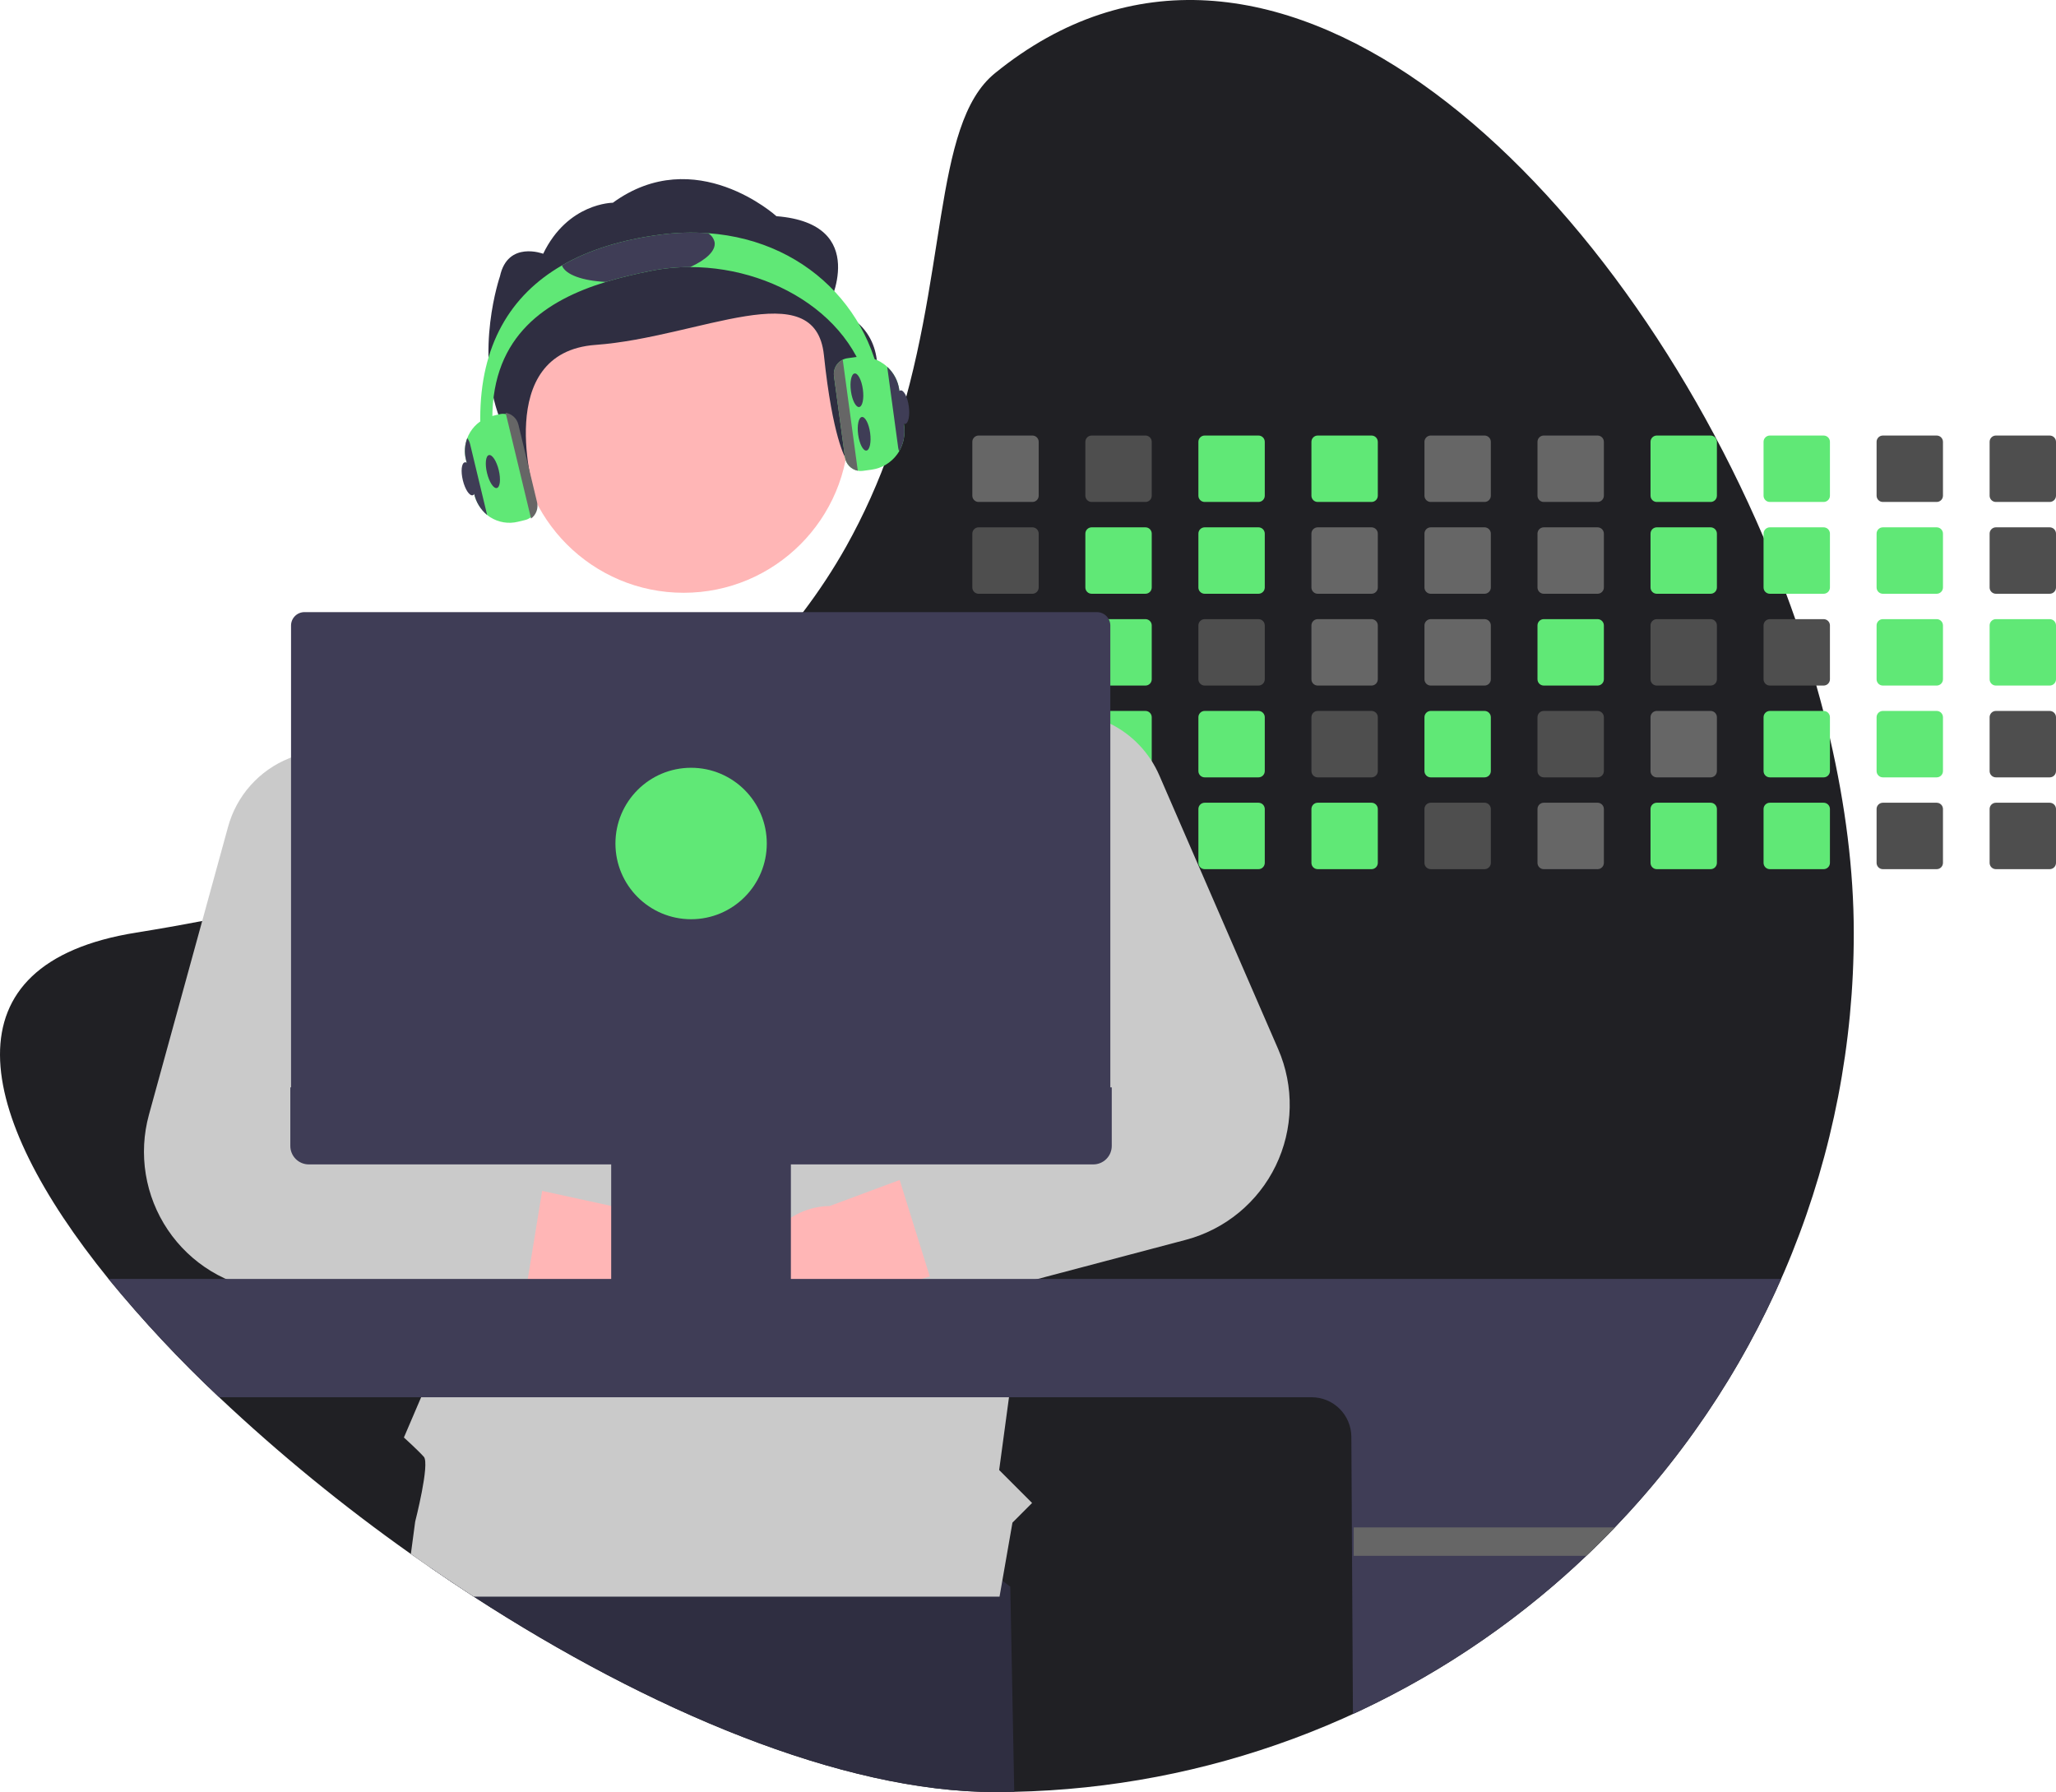 <svg width="592" height="516" viewBox="0 0 592 516" fill="none" xmlns="http://www.w3.org/2000/svg">
<g clip-path="url(#clip0_51_84)">
<path d="M533.77 268.535C533.847 332.384 509.185 393.777 464.968 439.808C462.302 442.601 459.564 445.327 456.754 447.985C452.474 452.06 448.049 455.977 443.481 459.735C400.747 494.968 347.397 514.767 292.039 515.937C290.194 515.979 288.343 516 286.485 516C242.335 516 186.806 492.402 136.414 459.735C132.244 457.033 128.112 454.268 124.017 451.44C122.103 450.13 120.198 448.802 118.303 447.456C98.867 433.722 80.419 418.641 63.094 402.322C51.75 391.668 41.113 380.286 31.25 368.248C-7.47 320.453 -16.01 277.387 39.192 268.535C45.728 267.49 52.071 266.373 58.221 265.184C67.131 263.471 75.657 261.621 83.801 259.633C94.77 256.966 105.076 254.073 114.718 250.955C117.962 249.91 121.131 248.844 124.226 247.758C169.983 231.675 200.608 210.703 221.455 187.948C224.99 184.096 228.25 180.198 231.234 176.253C235.799 170.249 239.945 163.938 243.644 157.364C248.749 148.23 253.037 138.662 256.458 128.772L256.646 128.228C273.232 80.35 268.186 35.94 286.485 21.076C364.704 -42.467 462.086 48.025 507.794 154.738C510.098 160.115 512.265 165.524 514.295 170.967C515.207 173.397 516.086 175.833 516.933 178.273C519.16 184.632 521.181 191.008 522.996 197.399C523.692 199.837 524.355 202.273 524.986 204.706C525.661 207.332 526.309 209.951 526.907 212.57C531.355 231.745 533.77 250.655 533.77 268.535Z" fill="#202024"/>
<path d="M292.039 515.937C290.194 515.979 288.343 516 286.485 516C242.335 516 186.806 492.402 136.414 459.735C132.244 457.033 128.112 454.268 124.017 451.44L127.609 429.569L236.336 415.124L290.904 456.88L292.039 515.937Z" fill="#2F2E41"/>
<path d="M297.273 125.408H281.779C281.3 125.408 280.839 125.599 280.5 125.938C280.161 126.278 279.97 126.738 279.97 127.218V142.73C279.97 142.967 280.017 143.202 280.108 143.421C280.199 143.641 280.333 143.84 280.501 144.007C280.669 144.175 280.868 144.308 281.088 144.398C281.307 144.488 281.542 144.534 281.779 144.534H297.273C297.752 144.534 298.211 144.344 298.55 144.006C298.89 143.668 299.081 143.209 299.083 142.73V127.218C299.081 126.739 298.89 126.279 298.551 125.939C298.212 125.6 297.753 125.409 297.273 125.408Z" fill="#666666"/>
<path d="M297.273 151.84H281.779C281.3 151.841 280.839 152.031 280.5 152.371C280.161 152.711 279.97 153.171 279.97 153.651V169.163C279.97 169.4 280.017 169.635 280.108 169.854C280.199 170.074 280.333 170.273 280.501 170.44C280.669 170.608 280.868 170.74 281.088 170.831C281.307 170.921 281.542 170.967 281.779 170.967H297.273C297.752 170.967 298.211 170.777 298.55 170.439C298.89 170.101 299.081 169.642 299.083 169.163V153.651C299.081 153.171 298.89 152.712 298.551 152.372C298.212 152.033 297.753 151.842 297.273 151.84Z" fill="#4E4E4E"/>
<path d="M297.273 178.273H281.779C281.3 178.273 280.839 178.464 280.5 178.804C280.161 179.143 279.97 179.604 279.97 180.084V195.589C279.969 195.826 280.016 196.062 280.107 196.282C280.197 196.502 280.331 196.702 280.499 196.87C280.667 197.038 280.867 197.172 281.086 197.263C281.306 197.353 281.542 197.4 281.779 197.399H297.273C297.753 197.399 298.213 197.208 298.552 196.869C298.892 196.529 299.083 196.069 299.083 195.589V180.084C299.081 179.604 298.89 179.144 298.551 178.805C298.212 178.466 297.753 178.274 297.273 178.273Z" fill="#4E4E4E"/>
<path d="M299.055 206.196C298.978 205.779 298.757 205.402 298.432 205.13C298.107 204.858 297.697 204.708 297.273 204.706H281.779C281.3 204.706 280.839 204.897 280.5 205.237C280.161 205.576 279.97 206.037 279.97 206.517V222.021C279.969 222.259 280.016 222.495 280.107 222.715C280.197 222.935 280.331 223.135 280.499 223.303C280.667 223.471 280.867 223.605 281.086 223.695C281.306 223.786 281.542 223.833 281.779 223.832H297.273C297.753 223.832 298.213 223.641 298.552 223.302C298.892 222.962 299.083 222.502 299.083 222.021V206.517C299.084 206.409 299.075 206.302 299.055 206.196Z" fill="#4E4E4E"/>
<path d="M297.976 231.278C297.753 231.186 297.514 231.138 297.273 231.139H281.779C281.542 231.138 281.306 231.185 281.086 231.276C280.867 231.366 280.667 231.5 280.499 231.668C280.331 231.836 280.197 232.036 280.107 232.256C280.016 232.476 279.969 232.712 279.97 232.95V248.454C279.969 248.692 280.015 248.928 280.105 249.148C280.196 249.369 280.329 249.569 280.497 249.737C280.666 249.905 280.866 250.039 281.086 250.129C281.306 250.22 281.541 250.266 281.779 250.265H297.273C297.753 250.265 298.213 250.074 298.552 249.734C298.892 249.395 299.083 248.934 299.083 248.454V232.95C299.082 232.593 298.977 232.245 298.78 231.948C298.583 231.651 298.304 231.418 297.976 231.278Z" fill="#4E4E4E"/>
<path d="M329.819 125.408H314.326C313.846 125.408 313.386 125.599 313.046 125.938C312.707 126.278 312.516 126.738 312.516 127.218V142.73C312.516 142.967 312.563 143.202 312.655 143.421C312.746 143.641 312.879 143.84 313.047 144.007C313.215 144.175 313.415 144.308 313.634 144.398C313.853 144.488 314.089 144.534 314.326 144.534H329.819C330.298 144.534 330.758 144.344 331.097 144.006C331.436 143.668 331.627 143.209 331.629 142.73V127.218C331.628 126.739 331.437 126.279 331.098 125.939C330.758 125.6 330.299 125.409 329.819 125.408Z" fill="#4E4E4E"/>
<path d="M329.819 151.84H314.326C313.846 151.841 313.386 152.031 313.046 152.371C312.707 152.711 312.516 153.171 312.516 153.651V169.163C312.516 169.4 312.563 169.635 312.655 169.854C312.746 170.074 312.879 170.273 313.047 170.44C313.215 170.608 313.415 170.74 313.634 170.831C313.853 170.921 314.089 170.967 314.326 170.967H329.819C330.298 170.967 330.758 170.777 331.097 170.439C331.436 170.101 331.627 169.642 331.629 169.163V153.651C331.628 153.171 331.437 152.712 331.098 152.372C330.758 152.033 330.299 151.842 329.819 151.84Z" fill="#60E876"/>
<path d="M329.819 178.273H314.326C313.846 178.273 313.386 178.464 313.046 178.804C312.707 179.143 312.516 179.604 312.516 180.084V195.589C312.516 195.826 312.562 196.062 312.653 196.282C312.744 196.502 312.877 196.702 313.045 196.87C313.213 197.038 313.413 197.172 313.633 197.263C313.852 197.353 314.088 197.4 314.326 197.399H329.819C330.299 197.399 330.759 197.208 331.099 196.869C331.438 196.529 331.629 196.069 331.629 195.589V180.084C331.628 179.604 331.437 179.144 331.098 178.805C330.758 178.466 330.299 178.274 329.819 178.273Z" fill="#60E876"/>
<path d="M329.819 204.706H314.326C313.946 204.706 313.577 204.826 313.269 205.049C312.962 205.271 312.732 205.585 312.614 205.946C312.549 206.129 312.516 206.322 312.516 206.517V222.021C312.516 222.259 312.562 222.495 312.653 222.715C312.744 222.935 312.877 223.135 313.045 223.303C313.213 223.471 313.413 223.604 313.633 223.695C313.852 223.786 314.088 223.833 314.326 223.832H329.819C330.299 223.832 330.759 223.641 331.099 223.302C331.438 222.962 331.629 222.502 331.629 222.021V206.517C331.628 206.037 331.437 205.577 331.097 205.238C330.758 204.899 330.299 204.707 329.819 204.706Z" fill="#60E876"/>
<path d="M329.819 231.139H314.326C314.088 231.138 313.852 231.185 313.633 231.276C313.413 231.366 313.213 231.5 313.045 231.668C312.877 231.836 312.744 232.036 312.653 232.256C312.562 232.476 312.516 232.712 312.516 232.95V248.454C312.516 248.692 312.562 248.928 312.653 249.148C312.744 249.368 312.877 249.567 313.045 249.736C313.213 249.904 313.413 250.037 313.633 250.128C313.852 250.219 314.088 250.266 314.326 250.265H329.819C330.299 250.265 330.759 250.074 331.099 249.734C331.438 249.395 331.629 248.934 331.629 248.454V232.95C331.629 232.469 331.438 232.009 331.099 231.669C330.759 231.33 330.299 231.139 329.819 231.139Z" fill="#4E4E4E"/>
<path d="M362.366 125.408H346.872C346.392 125.408 345.932 125.599 345.593 125.938C345.254 126.278 345.063 126.738 345.063 127.218V142.73C345.063 142.967 345.11 143.202 345.201 143.421C345.292 143.641 345.425 143.84 345.594 144.007C345.762 144.175 345.961 144.308 346.18 144.398C346.4 144.488 346.635 144.534 346.872 144.534H362.366C362.845 144.534 363.304 144.344 363.643 144.006C363.982 143.668 364.174 143.209 364.176 142.73V127.218C364.174 126.739 363.983 126.279 363.644 125.939C363.305 125.6 362.845 125.409 362.366 125.408Z" fill="#60E876"/>
<path d="M362.366 151.84H346.872C346.392 151.841 345.932 152.031 345.593 152.371C345.253 152.711 345.063 153.171 345.063 153.651V169.163C345.063 169.4 345.11 169.635 345.201 169.854C345.292 170.074 345.425 170.273 345.594 170.44C345.762 170.608 345.961 170.74 346.18 170.831C346.4 170.921 346.635 170.967 346.872 170.967H362.366C362.845 170.967 363.304 170.777 363.643 170.439C363.982 170.101 364.174 169.642 364.176 169.163V153.651C364.174 153.171 363.983 152.712 363.644 152.372C363.305 152.033 362.845 151.842 362.366 151.84Z" fill="#60E876"/>
<path d="M362.366 178.273H346.872C346.392 178.273 345.932 178.464 345.593 178.804C345.253 179.143 345.063 179.604 345.063 180.084V195.589C345.062 195.826 345.109 196.062 345.199 196.282C345.29 196.502 345.423 196.702 345.592 196.87C345.76 197.038 345.959 197.172 346.179 197.263C346.399 197.353 346.634 197.4 346.872 197.399H362.366C362.846 197.399 363.306 197.208 363.645 196.869C363.985 196.529 364.175 196.069 364.176 195.589V180.084C364.174 179.604 363.983 179.144 363.644 178.805C363.305 178.466 362.845 178.274 362.366 178.273Z" fill="#4E4E4E"/>
<path d="M362.366 204.706H346.872C346.392 204.706 345.932 204.897 345.593 205.237C345.254 205.576 345.063 206.037 345.063 206.517V222.021C345.062 222.259 345.109 222.495 345.199 222.715C345.29 222.935 345.423 223.135 345.592 223.303C345.76 223.471 345.959 223.605 346.179 223.695C346.399 223.786 346.634 223.833 346.872 223.832H362.366C362.846 223.832 363.306 223.641 363.645 223.302C363.985 222.962 364.175 222.502 364.176 222.021V206.517C364.174 206.037 363.983 205.577 363.644 205.238C363.305 204.899 362.845 204.707 362.366 204.706Z" fill="#60E876"/>
<path d="M362.366 231.139H346.872C346.634 231.138 346.399 231.185 346.179 231.276C345.959 231.366 345.76 231.5 345.592 231.668C345.423 231.836 345.29 232.036 345.199 232.256C345.109 232.476 345.062 232.712 345.063 232.95V248.454C345.062 248.692 345.109 248.928 345.199 249.148C345.29 249.368 345.423 249.567 345.592 249.736C345.76 249.904 345.959 250.037 346.179 250.128C346.399 250.219 346.634 250.266 346.872 250.265H362.366C362.846 250.265 363.306 250.074 363.645 249.734C363.985 249.395 364.175 248.934 364.176 248.454V232.95C364.175 232.469 363.985 232.009 363.645 231.669C363.306 231.33 362.846 231.139 362.366 231.139Z" fill="#60E876"/>
<path d="M394.912 125.408H379.418C378.939 125.408 378.478 125.599 378.139 125.938C377.8 126.278 377.609 126.738 377.609 127.218V142.73C377.609 142.967 377.656 143.202 377.747 143.421C377.838 143.641 377.972 143.84 378.14 144.007C378.308 144.175 378.507 144.308 378.727 144.398C378.946 144.488 379.181 144.534 379.418 144.534H394.912C395.391 144.534 395.85 144.344 396.19 144.006C396.529 143.668 396.72 143.209 396.722 142.73V127.218C396.72 126.739 396.529 126.279 396.19 125.939C395.851 125.6 395.392 125.409 394.912 125.408Z" fill="#60E876"/>
<path d="M394.912 151.84H379.418C378.939 151.841 378.478 152.031 378.139 152.371C377.8 152.711 377.609 153.171 377.609 153.651V169.163C377.609 169.4 377.656 169.635 377.747 169.854C377.838 170.074 377.972 170.273 378.14 170.44C378.308 170.608 378.507 170.741 378.727 170.831C378.946 170.921 379.181 170.967 379.418 170.967H394.912C395.391 170.967 395.85 170.777 396.19 170.439C396.529 170.101 396.72 169.642 396.722 169.163V153.651C396.72 153.171 396.529 152.712 396.19 152.372C395.851 152.033 395.392 151.842 394.912 151.84Z" fill="#666666"/>
<path d="M394.912 178.273H379.418C378.939 178.273 378.478 178.464 378.139 178.804C377.8 179.143 377.609 179.604 377.609 180.084V195.589C377.608 195.826 377.655 196.062 377.746 196.282C377.836 196.502 377.97 196.702 378.138 196.87C378.306 197.038 378.506 197.172 378.725 197.263C378.945 197.353 379.181 197.4 379.418 197.399H394.912C395.392 197.399 395.852 197.208 396.192 196.869C396.531 196.529 396.722 196.069 396.722 195.589V180.084C396.72 179.604 396.529 179.144 396.19 178.805C395.851 178.466 395.392 178.274 394.912 178.273Z" fill="#666666"/>
<path d="M394.912 204.706H379.418C378.939 204.706 378.478 204.897 378.139 205.237C377.8 205.576 377.609 206.037 377.609 206.517V222.021C377.608 222.259 377.655 222.495 377.746 222.715C377.836 222.935 377.97 223.135 378.138 223.303C378.306 223.471 378.506 223.605 378.725 223.695C378.945 223.786 379.181 223.833 379.418 223.832H394.912C395.392 223.832 395.852 223.641 396.192 223.302C396.531 222.962 396.722 222.502 396.722 222.021V206.517C396.72 206.037 396.529 205.577 396.19 205.238C395.851 204.899 395.392 204.707 394.912 204.706Z" fill="#4E4E4E"/>
<path d="M394.912 231.139H379.418C379.181 231.138 378.945 231.185 378.725 231.276C378.506 231.366 378.306 231.5 378.138 231.668C377.97 231.836 377.836 232.036 377.746 232.256C377.655 232.476 377.608 232.712 377.609 232.95V248.454C377.608 248.692 377.655 248.928 377.746 249.148C377.836 249.368 377.97 249.567 378.138 249.736C378.306 249.904 378.506 250.037 378.725 250.128C378.945 250.219 379.181 250.266 379.418 250.265H394.912C395.392 250.265 395.852 250.074 396.192 249.734C396.531 249.395 396.722 248.934 396.722 248.454V232.95C396.722 232.469 396.531 232.009 396.192 231.669C395.852 231.33 395.392 231.139 394.912 231.139Z" fill="#60E876"/>
<path d="M427.458 125.408H411.958C411.479 125.409 411.02 125.601 410.683 125.94C410.345 126.28 410.155 126.739 410.155 127.218V142.73C410.155 143.208 410.345 143.667 410.683 144.005C411.021 144.344 411.48 144.534 411.958 144.534H427.458C427.937 144.534 428.397 144.344 428.736 144.006C429.075 143.668 429.267 143.209 429.268 142.73V127.218C429.267 126.739 429.076 126.279 428.737 125.939C428.397 125.6 427.938 125.409 427.458 125.408Z" fill="#666666"/>
<path d="M427.458 151.84H411.958C411.479 151.842 411.02 152.034 410.683 152.373C410.345 152.712 410.155 153.172 410.155 153.651V169.163C410.155 169.641 410.345 170.1 410.683 170.438C411.021 170.776 411.48 170.967 411.958 170.967H427.458C427.937 170.967 428.397 170.777 428.736 170.439C429.075 170.101 429.267 169.642 429.268 169.163V153.651C429.267 153.171 429.076 152.712 428.737 152.372C428.398 152.033 427.938 151.842 427.458 151.84Z" fill="#666666"/>
<path d="M427.458 178.273H411.958C411.479 178.275 411.02 178.466 410.683 178.806C410.345 179.145 410.155 179.605 410.155 180.084V195.589C410.154 195.826 410.201 196.061 410.291 196.281C410.381 196.5 410.514 196.7 410.681 196.868C410.849 197.036 411.048 197.17 411.267 197.261C411.486 197.352 411.721 197.399 411.958 197.399H427.458C427.938 197.399 428.399 197.208 428.738 196.869C429.077 196.529 429.268 196.069 429.268 195.589V180.084C429.267 179.604 429.076 179.144 428.737 178.805C428.398 178.466 427.938 178.274 427.458 178.273Z" fill="#666666"/>
<path d="M427.458 204.706H411.958C411.479 204.708 411.02 204.899 410.683 205.239C410.345 205.578 410.155 206.038 410.155 206.517V222.021C410.154 222.259 410.201 222.494 410.291 222.714C410.381 222.933 410.514 223.133 410.681 223.301C410.849 223.469 411.048 223.603 411.267 223.694C411.486 223.785 411.721 223.832 411.958 223.832H427.458C427.938 223.832 428.399 223.641 428.738 223.302C429.077 222.962 429.268 222.502 429.268 222.021V206.517C429.267 206.037 429.076 205.577 428.737 205.238C428.398 204.899 427.938 204.707 427.458 204.706Z" fill="#60E876"/>
<path d="M427.458 231.139H411.958C411.721 231.139 411.486 231.186 411.267 231.277C411.048 231.368 410.849 231.502 410.681 231.67C410.514 231.838 410.381 232.038 410.291 232.257C410.201 232.477 410.154 232.712 410.155 232.95V248.454C410.154 248.691 410.201 248.927 410.291 249.146C410.381 249.366 410.514 249.565 410.681 249.734C410.849 249.902 411.048 250.035 411.267 250.127C411.486 250.218 411.721 250.265 411.958 250.265H427.458C427.938 250.265 428.399 250.074 428.738 249.734C429.077 249.395 429.268 248.934 429.268 248.454V232.95C429.268 232.469 429.077 232.009 428.738 231.669C428.399 231.33 427.938 231.139 427.458 231.139Z" fill="#4E4E4E"/>
<path d="M460.005 125.408H444.504C444.025 125.409 443.567 125.601 443.229 125.94C442.891 126.28 442.701 126.739 442.702 127.218V142.73C442.702 143.208 442.892 143.667 443.23 144.005C443.568 144.344 444.026 144.534 444.504 144.534H460.005C460.484 144.534 460.943 144.344 461.282 144.006C461.621 143.668 461.813 143.209 461.815 142.73V127.218C461.813 126.739 461.622 126.279 461.283 125.939C460.944 125.6 460.484 125.409 460.005 125.408Z" fill="#666666"/>
<path d="M460.005 151.84H444.504C444.025 151.842 443.567 152.034 443.229 152.373C442.891 152.712 442.701 153.172 442.702 153.651V169.163C442.702 169.641 442.892 170.1 443.23 170.438C443.568 170.776 444.026 170.967 444.504 170.967H460.005C460.484 170.967 460.943 170.777 461.282 170.439C461.621 170.101 461.813 169.642 461.815 169.163V153.651C461.813 153.171 461.622 152.712 461.283 152.372C460.944 152.033 460.484 151.842 460.005 151.84Z" fill="#666666"/>
<path d="M460.005 178.273H444.504C444.025 178.275 443.567 178.466 443.229 178.806C442.891 179.145 442.701 179.605 442.702 180.084V195.589C442.701 195.826 442.747 196.061 442.837 196.281C442.928 196.5 443.06 196.7 443.228 196.868C443.395 197.036 443.594 197.17 443.813 197.261C444.032 197.352 444.267 197.399 444.504 197.399H460.005C460.485 197.399 460.945 197.208 461.284 196.869C461.624 196.529 461.814 196.069 461.815 195.589V180.084C461.813 179.604 461.622 179.144 461.283 178.805C460.944 178.466 460.484 178.274 460.005 178.273Z" fill="#60E876"/>
<path d="M460.005 204.706H444.504C444.025 204.708 443.567 204.899 443.229 205.239C442.891 205.578 442.701 206.038 442.702 206.517V222.021C442.701 222.259 442.747 222.494 442.837 222.714C442.928 222.933 443.06 223.133 443.228 223.301C443.395 223.469 443.594 223.603 443.813 223.694C444.032 223.785 444.267 223.832 444.504 223.832H460.005C460.485 223.832 460.945 223.641 461.284 223.302C461.624 222.962 461.814 222.502 461.815 222.021V206.517C461.813 206.037 461.622 205.577 461.283 205.238C460.944 204.899 460.484 204.707 460.005 204.706Z" fill="#4E4E4E"/>
<path d="M460.005 231.139H444.504C444.267 231.139 444.032 231.186 443.813 231.277C443.594 231.368 443.395 231.502 443.228 231.67C443.06 231.838 442.928 232.038 442.837 232.257C442.747 232.477 442.701 232.712 442.702 232.95V248.454C442.701 248.691 442.747 248.927 442.837 249.146C442.928 249.366 443.06 249.565 443.228 249.734C443.395 249.902 443.594 250.035 443.813 250.127C444.032 250.218 444.267 250.265 444.504 250.265H460.005C460.485 250.265 460.945 250.074 461.284 249.734C461.624 249.395 461.814 248.934 461.815 248.454V232.95C461.814 232.469 461.624 232.009 461.284 231.669C460.945 231.33 460.485 231.139 460.005 231.139Z" fill="#666666"/>
<path d="M492.551 125.408H477.051C476.572 125.409 476.113 125.601 475.775 125.94C475.437 126.28 475.248 126.739 475.248 127.218V142.73C475.248 143.208 475.438 143.667 475.776 144.005C476.114 144.344 476.573 144.534 477.051 144.534H492.551C493.03 144.534 493.489 144.344 493.829 144.006C494.168 143.668 494.359 143.209 494.361 142.73V127.218C494.36 126.739 494.168 126.279 493.829 125.939C493.49 125.6 493.031 125.409 492.551 125.408Z" fill="#60E876"/>
<path d="M492.551 151.84H477.051C476.572 151.842 476.113 152.034 475.775 152.373C475.437 152.712 475.248 153.172 475.248 153.651V169.163C475.248 169.641 475.438 170.1 475.776 170.438C476.114 170.776 476.573 170.967 477.051 170.967H492.551C493.03 170.967 493.489 170.777 493.829 170.439C494.168 170.101 494.359 169.642 494.361 169.163V153.651C494.36 153.171 494.168 152.712 493.829 152.372C493.49 152.033 493.031 151.842 492.551 151.84Z" fill="#60E876"/>
<path d="M492.551 178.273H477.051C476.572 178.275 476.113 178.466 475.775 178.806C475.437 179.145 475.248 179.605 475.248 180.084V195.589C475.247 195.826 475.293 196.061 475.384 196.281C475.474 196.5 475.607 196.7 475.774 196.868C475.941 197.036 476.14 197.17 476.359 197.261C476.579 197.352 476.813 197.399 477.051 197.399H492.551C493.031 197.399 493.491 197.208 493.831 196.869C494.17 196.529 494.361 196.069 494.361 195.589V180.084C494.36 179.604 494.168 179.144 493.829 178.805C493.49 178.466 493.031 178.274 492.551 178.273Z" fill="#4E4E4E"/>
<path d="M492.551 204.706H477.051C476.572 204.708 476.113 204.899 475.775 205.239C475.437 205.578 475.248 206.038 475.248 206.517V222.021C475.247 222.259 475.293 222.494 475.384 222.714C475.474 222.933 475.607 223.133 475.774 223.301C475.941 223.469 476.14 223.603 476.359 223.694C476.579 223.785 476.813 223.832 477.051 223.832H492.551C493.031 223.832 493.491 223.641 493.831 223.302C494.17 222.962 494.361 222.502 494.361 222.021V206.517C494.36 206.037 494.168 205.577 493.829 205.238C493.49 204.899 493.031 204.707 492.551 204.706Z" fill="#666666"/>
<path d="M492.551 231.139H477.051C476.813 231.139 476.579 231.186 476.359 231.277C476.14 231.368 475.941 231.502 475.774 231.67C475.607 231.838 475.474 232.038 475.384 232.257C475.293 232.477 475.247 232.712 475.248 232.95V248.454C475.247 248.691 475.293 248.927 475.384 249.146C475.474 249.366 475.607 249.565 475.774 249.734C475.941 249.902 476.14 250.035 476.359 250.127C476.579 250.218 476.813 250.265 477.051 250.265H492.551C493.031 250.265 493.491 250.074 493.831 249.734C494.17 249.395 494.361 248.934 494.361 248.454V232.95C494.361 232.469 494.17 232.009 493.831 231.669C493.491 231.33 493.031 231.139 492.551 231.139Z" fill="#60E876"/>
<path d="M525.098 125.408H509.597C509.118 125.409 508.66 125.601 508.322 125.94C507.984 126.28 507.794 126.739 507.794 127.218V142.73C507.794 143.208 507.984 143.667 508.322 144.005C508.66 144.344 509.119 144.534 509.597 144.534H525.098C525.576 144.534 526.036 144.344 526.375 144.006C526.714 143.668 526.906 143.209 526.907 142.73V127.218C526.906 126.739 526.715 126.279 526.376 125.939C526.037 125.6 525.577 125.409 525.098 125.408Z" fill="#60E876"/>
<path d="M525.098 151.84H509.597C509.118 151.842 508.66 152.034 508.322 152.373C507.984 152.712 507.794 153.172 507.794 153.651V169.163C507.794 169.641 507.984 170.1 508.322 170.438C508.66 170.776 509.119 170.967 509.597 170.967H525.098C525.576 170.967 526.036 170.777 526.375 170.439C526.714 170.101 526.906 169.642 526.907 169.163V153.651C526.906 153.171 526.715 152.712 526.376 152.372C526.037 152.033 525.577 151.842 525.098 151.84Z" fill="#60E876"/>
<path d="M525.098 178.273H509.597C509.118 178.275 508.66 178.466 508.322 178.806C507.984 179.145 507.794 179.605 507.794 180.084V195.589C507.794 195.826 507.84 196.061 507.93 196.281C508.02 196.5 508.153 196.7 508.32 196.868C508.488 197.036 508.687 197.17 508.906 197.261C509.125 197.352 509.36 197.399 509.597 197.399H525.098C525.577 197.399 526.038 197.208 526.377 196.869C526.716 196.529 526.907 196.069 526.907 195.589V180.084C526.906 179.604 526.715 179.144 526.376 178.805C526.037 178.466 525.577 178.274 525.098 178.273Z" fill="#4E4E4E"/>
<path d="M525.098 204.706H509.597C509.118 204.708 508.66 204.899 508.322 205.239C507.984 205.578 507.794 206.038 507.794 206.517V222.021C507.794 222.259 507.84 222.494 507.93 222.714C508.02 222.933 508.153 223.133 508.32 223.301C508.488 223.469 508.687 223.603 508.906 223.694C509.125 223.785 509.36 223.832 509.597 223.832H525.098C525.577 223.832 526.038 223.641 526.377 223.302C526.716 222.962 526.907 222.502 526.907 222.021V206.517C526.906 206.037 526.715 205.577 526.376 205.238C526.037 204.899 525.577 204.707 525.098 204.706Z" fill="#60E876"/>
<path d="M525.098 231.139H509.597C509.36 231.139 509.125 231.186 508.906 231.277C508.687 231.368 508.488 231.502 508.32 231.67C508.153 231.838 508.02 232.038 507.93 232.257C507.84 232.477 507.794 232.712 507.794 232.95V248.454C507.794 248.691 507.84 248.927 507.93 249.146C508.02 249.366 508.153 249.565 508.32 249.734C508.488 249.902 508.687 250.035 508.906 250.127C509.125 250.218 509.36 250.265 509.597 250.265H525.098C525.577 250.265 526.038 250.074 526.377 249.734C526.716 249.395 526.907 248.934 526.907 248.454V232.95C526.907 232.469 526.716 232.009 526.377 231.669C526.038 231.33 525.577 231.139 525.098 231.139Z" fill="#60E876"/>
<path d="M557.644 125.408H542.143C541.664 125.409 541.206 125.601 540.868 125.94C540.53 126.28 540.34 126.739 540.341 127.218V142.73C540.341 143.208 540.531 143.667 540.869 144.005C541.207 144.344 541.665 144.534 542.143 144.534H557.644C558.123 144.534 558.582 144.344 558.921 144.006C559.26 143.668 559.452 143.209 559.454 142.73V127.218C559.452 126.739 559.261 126.279 558.922 125.939C558.583 125.6 558.123 125.409 557.644 125.408Z" fill="#4E4E4E"/>
<path d="M557.644 151.84H542.143C541.664 151.842 541.206 152.034 540.868 152.373C540.53 152.712 540.34 153.172 540.341 153.651V169.163C540.341 169.641 540.531 170.1 540.869 170.438C541.207 170.776 541.665 170.967 542.143 170.967H557.644C558.123 170.967 558.582 170.777 558.921 170.439C559.26 170.101 559.452 169.642 559.454 169.163V153.651C559.452 153.171 559.261 152.712 558.922 152.372C558.583 152.033 558.123 151.842 557.644 151.84Z" fill="#60E876"/>
<path d="M557.644 178.273H542.143C541.664 178.275 541.206 178.466 540.868 178.806C540.53 179.145 540.34 179.605 540.341 180.084V195.589C540.34 195.826 540.386 196.061 540.476 196.281C540.567 196.5 540.699 196.7 540.867 196.868C541.034 197.036 541.233 197.17 541.452 197.261C541.671 197.352 541.906 197.399 542.143 197.399H557.644C558.124 197.399 558.584 197.208 558.923 196.869C559.263 196.529 559.453 196.069 559.454 195.589V180.084C559.452 179.604 559.261 179.144 558.922 178.805C558.583 178.466 558.123 178.274 557.644 178.273Z" fill="#60E876"/>
<path d="M557.644 204.706H542.143C541.664 204.708 541.206 204.899 540.868 205.239C540.53 205.578 540.34 206.038 540.341 206.517V222.021C540.34 222.259 540.386 222.494 540.476 222.714C540.567 222.933 540.699 223.133 540.867 223.301C541.034 223.469 541.233 223.603 541.452 223.694C541.671 223.785 541.906 223.832 542.143 223.832H557.644C558.124 223.832 558.584 223.641 558.923 223.302C559.263 222.962 559.453 222.502 559.454 222.021V206.517C559.452 206.037 559.261 205.577 558.922 205.238C558.583 204.899 558.123 204.707 557.644 204.706Z" fill="#60E876"/>
<path d="M557.644 231.139H542.143C541.906 231.139 541.671 231.186 541.452 231.277C541.233 231.368 541.034 231.502 540.867 231.67C540.699 231.838 540.567 232.038 540.476 232.257C540.386 232.477 540.34 232.712 540.341 232.95V248.454C540.34 248.691 540.386 248.927 540.476 249.146C540.567 249.366 540.699 249.565 540.867 249.734C541.034 249.902 541.233 250.035 541.452 250.127C541.671 250.218 541.906 250.265 542.143 250.265H557.644C558.124 250.265 558.584 250.074 558.923 249.734C559.263 249.395 559.453 248.934 559.454 248.454V232.95C559.453 232.469 559.263 232.009 558.923 231.669C558.584 231.33 558.124 231.139 557.644 231.139Z" fill="#4E4E4E"/>
<path d="M590.19 125.408H574.69C574.211 125.409 573.752 125.601 573.414 125.94C573.077 126.28 572.887 126.739 572.887 127.218V142.73C572.887 143.208 573.077 143.667 573.415 144.005C573.753 144.344 574.212 144.534 574.69 144.534H590.19C590.669 144.534 591.129 144.344 591.468 144.006C591.807 143.668 591.998 143.209 592 142.73V127.218C591.999 126.739 591.807 126.279 591.468 125.939C591.129 125.6 590.67 125.409 590.19 125.408Z" fill="#4E4E4E"/>
<path d="M590.19 151.84H574.69C574.211 151.842 573.752 152.034 573.414 152.373C573.076 152.712 572.887 153.172 572.887 153.651V169.163C572.887 169.641 573.077 170.1 573.415 170.438C573.753 170.776 574.212 170.967 574.69 170.967H590.19C590.669 170.967 591.129 170.777 591.468 170.439C591.807 170.101 591.998 169.642 592 169.163V153.651C591.999 153.171 591.808 152.712 591.468 152.372C591.129 152.033 590.67 151.842 590.19 151.84Z" fill="#4E4E4E"/>
<path d="M590.19 178.273H574.69C574.211 178.275 573.752 178.466 573.414 178.806C573.076 179.145 572.887 179.605 572.887 180.084V195.589C572.886 195.826 572.932 196.061 573.023 196.281C573.113 196.5 573.246 196.7 573.413 196.868C573.581 197.036 573.78 197.17 573.999 197.261C574.218 197.352 574.452 197.399 574.69 197.399H590.19C590.67 197.399 591.13 197.208 591.47 196.869C591.809 196.529 592 196.069 592 195.589V180.084C591.999 179.604 591.808 179.144 591.468 178.805C591.129 178.466 590.67 178.274 590.19 178.273Z" fill="#60E876"/>
<path d="M590.19 204.706H574.69C574.211 204.708 573.752 204.899 573.414 205.239C573.077 205.578 572.887 206.038 572.887 206.517V222.021C572.886 222.259 572.932 222.494 573.023 222.714C573.113 222.933 573.246 223.133 573.413 223.301C573.581 223.469 573.78 223.603 573.999 223.694C574.218 223.785 574.452 223.832 574.69 223.832H590.19C590.67 223.832 591.13 223.641 591.47 223.302C591.809 222.962 592 222.502 592 222.021V206.517C591.999 206.037 591.808 205.577 591.468 205.238C591.129 204.899 590.67 204.707 590.19 204.706Z" fill="#4E4E4E"/>
<path d="M590.19 231.139H574.69C574.452 231.139 574.218 231.186 573.999 231.277C573.78 231.368 573.581 231.502 573.413 231.67C573.246 231.838 573.113 232.038 573.023 232.257C572.932 232.477 572.886 232.712 572.887 232.95V248.454C572.886 248.692 572.932 248.927 573.023 249.146C573.113 249.366 573.246 249.565 573.413 249.734C573.581 249.902 573.78 250.035 573.999 250.127C574.218 250.218 574.452 250.265 574.69 250.265H590.19C590.67 250.265 591.13 250.074 591.47 249.734C591.809 249.395 592 248.934 592 248.454V232.95C592 232.469 591.809 232.009 591.47 231.669C591.13 231.33 590.67 231.139 590.19 231.139Z" fill="#4E4E4E"/>
<path d="M233.931 459.736H233.501L233.869 459.688L233.931 459.736Z" fill="#2F2E41"/>
<path d="M196.847 170.685C223.111 170.685 244.401 149.379 244.401 123.097C244.401 96.816 223.111 75.51 196.847 75.51C170.584 75.51 149.293 96.816 149.293 123.097C149.293 149.379 170.584 170.685 196.847 170.685Z" fill="#FFB6B6"/>
<path d="M238.492 88.207C238.492 88.207 250.93 64.413 223.566 62.25C223.566 62.25 200.239 41.075 176.462 58.379C176.462 58.379 163.493 58.379 156.401 73.066C156.401 73.066 146.2 69.194 143.959 79.555C143.959 79.555 136.495 101.185 143.959 120.653C151.423 140.121 153.902 142.284 153.902 142.284C153.902 142.284 141.637 101.469 171.49 99.306C201.344 97.143 234.75 78.473 237.238 102.267C239.726 126.061 243.47 131.923 243.47 131.923C243.47 131.923 267.1 97.941 238.492 88.207Z" fill="#2F2E41"/>
<path d="M319.859 240.375L319.706 241.182L317.987 250.265L306.106 313.091L305.403 316.789L303.927 324.611L301.909 335.282L297.433 358.929L296.152 365.706L295.672 368.248L295.505 369.139L294.176 376.153L293.772 378.271L290.528 402.322L287.696 423.28L297.176 432.766L291.524 438.422L287.814 459.687L287.821 459.735H136.414C130.288 455.765 124.252 451.672 118.303 447.456L119.549 438.123C119.549 438.123 123.836 421.455 122.033 419.463C120.238 417.471 116.298 413.912 116.298 413.912L121.261 402.322L121.95 400.713L120.795 376.732L120.767 376.153L120.384 368.248L120.335 367.231L120.259 365.706L118.79 335.282L118.762 334.78L118.317 325.558L117.899 316.789L117.718 313.091L115.929 276.085L114.718 250.955L113.66 229.077L117.913 227.635L163.399 212.166L182.24 187.655L221.455 187.948L240.651 188.094L272.682 217.821L279.97 221.304L280.026 221.332L285.253 223.832L298.505 230.164L312.516 236.864L319.706 240.298L319.859 240.375Z" fill="#CACACA"/>
<path d="M187.308 388.343C184.434 389.457 181.351 389.927 178.277 389.72C175.202 389.513 172.21 388.634 169.511 387.144C166.813 385.655 164.474 383.591 162.658 381.099C160.843 378.607 159.596 375.747 159.005 372.721L84.836 362.191L110.619 333.005L177.098 347.479C182.245 346.822 187.454 348.077 191.737 351.006C196.021 353.936 199.082 358.336 200.341 363.373C201.6 368.41 200.968 373.734 198.566 378.336C196.164 382.939 192.158 386.499 187.308 388.343V388.343Z" fill="#FFB6B6"/>
<path d="M154.239 335.282C152.865 333.539 150.92 332.338 148.747 331.89L118.317 325.558L115.192 324.911C113.375 324.531 111.66 323.773 110.157 322.684C108.654 321.595 107.398 320.201 106.47 318.593C105.508 316.905 104.926 315.027 104.765 313.091C104.62 311.33 104.831 309.558 105.384 307.881L115.929 276.085L122.771 255.454C123.6 252.966 124.09 250.377 124.226 247.758C124.607 240.509 122.366 233.365 117.913 227.635C113.998 222.599 108.568 218.956 102.425 217.245C96.282 215.535 89.753 215.846 83.801 218.135C83.627 218.197 83.446 218.267 83.272 218.337C79.003 220.042 75.189 222.718 72.132 226.152C69.075 229.587 66.857 233.685 65.655 238.125L58.221 265.184L42.888 320.968C41.353 326.558 41.043 332.413 41.979 338.133C42.915 343.853 45.075 349.303 48.311 354.11C51.547 358.918 55.783 362.968 60.728 365.986C65.674 369.003 71.213 370.915 76.966 371.591L120.795 376.732L141.077 379.114C143.422 379.396 145.788 378.783 147.702 377.398C149.616 376.013 150.939 373.957 151.406 371.64C151.439 371.514 151.464 371.386 151.483 371.257L151.97 368.248L156.097 342.909L156.139 342.651C156.354 341.358 156.296 340.034 155.969 338.765C155.642 337.496 155.052 336.309 154.239 335.282Z" fill="#CACACA"/>
<path d="M234.55 389.156C237.552 389.853 240.67 389.883 243.685 389.244C246.7 388.605 249.538 387.313 252 385.457C254.461 383.602 256.486 381.229 257.932 378.506C259.378 375.782 260.21 372.775 260.369 369.695L332.312 348.804L302.674 323.548L238.899 347.259C233.711 347.335 228.731 349.312 224.903 352.817C221.075 356.322 218.664 361.11 218.128 366.274C217.592 371.438 218.968 376.62 221.994 380.837C225.021 385.055 229.488 388.014 234.55 389.156V389.156Z" fill="#FFB6B6"/>
<path d="M368.032 302.072L333.815 223.268C331.016 216.798 326.017 211.53 319.706 208.397C317.755 207.436 315.706 206.689 313.595 206.169C313.268 206.085 312.941 206.008 312.614 205.946C308.136 204.968 303.493 205.054 299.055 206.196C294.998 207.239 291.207 209.126 287.928 211.734C284.649 214.342 281.956 217.612 280.025 221.332C280.004 221.363 279.986 221.395 279.97 221.429C277.813 225.605 276.666 230.228 276.621 234.928C276.576 239.628 277.635 244.273 279.712 248.489L280.137 249.339L304.317 297.935C305.143 299.596 305.608 301.414 305.682 303.268C305.756 305.123 305.438 306.972 304.748 308.694C304.058 310.417 303.011 311.974 301.678 313.263C300.344 314.553 298.753 315.546 297.009 316.176L295.31 316.789L264.768 327.829C262.477 328.647 260.592 330.324 259.51 332.505C258.429 334.686 258.235 337.202 258.97 339.524L259.047 339.767L267.608 367.182C267.65 367.308 267.692 367.433 267.74 367.558C267.816 367.795 267.909 368.025 268.019 368.248C268.929 370.29 270.537 371.94 272.554 372.902C274.571 373.863 276.865 374.073 279.023 373.493L295.505 369.139L298.867 368.248L341.429 356.999C347.029 355.518 352.244 352.844 356.715 349.159C361.187 345.474 364.81 340.866 367.336 335.649C369.862 330.433 371.233 324.732 371.353 318.937C371.473 313.141 370.34 307.388 368.031 302.072L368.032 302.072Z" fill="#CACACA"/>
<path d="M31.25 368.248C41.113 380.286 51.75 391.668 63.094 402.322H377.678C380.709 402.326 383.615 403.534 385.757 405.679C387.9 407.824 389.104 410.732 389.107 413.765L389.56 493.537C408.913 484.64 427.036 473.278 443.481 459.735C448.047 455.981 452.471 452.064 456.754 447.985C459.559 445.325 462.297 442.599 464.968 439.808C484.988 418.937 501.2 394.718 512.868 368.248H31.25Z" fill="#3F3D56"/>
<path d="M464.967 439.808C462.302 442.601 459.564 445.327 456.754 447.985H389.789V439.808H464.967Z" fill="#666666"/>
<path d="M319.233 178.273C318.902 177.662 318.412 177.152 317.816 176.796C317.219 176.441 316.538 176.253 315.843 176.253H87.657C86.634 176.256 85.653 176.664 84.931 177.389C84.208 178.113 83.802 179.095 83.801 180.119V316.789H319.706V180.119C319.71 179.473 319.547 178.837 319.233 178.273Z" fill="#3F3D56"/>
<path d="M83.594 313.089V329.954C83.594 330.654 83.732 331.346 83.999 331.992C84.266 332.638 84.658 333.225 85.152 333.719C85.646 334.214 86.233 334.606 86.878 334.873C87.524 335.141 88.216 335.279 88.914 335.279H175.985V368.563H174.829C174.738 368.563 174.648 368.581 174.564 368.615C174.48 368.65 174.404 368.701 174.34 368.765C174.276 368.829 174.225 368.906 174.19 368.99C174.155 369.074 174.138 369.163 174.138 369.254V371.569C174.138 371.66 174.155 371.75 174.19 371.834C174.225 371.918 174.276 371.994 174.34 372.058C174.404 372.123 174.48 372.174 174.564 372.208C174.648 372.243 174.738 372.261 174.829 372.261H228.881C228.972 372.261 229.062 372.243 229.146 372.208C229.23 372.174 229.306 372.123 229.37 372.058C229.434 371.994 229.485 371.918 229.52 371.834C229.555 371.75 229.572 371.66 229.572 371.569V369.254C229.572 369.163 229.555 369.074 229.52 368.99C229.485 368.906 229.434 368.829 229.37 368.765C229.306 368.701 229.23 368.65 229.146 368.615C229.062 368.581 228.972 368.563 228.881 368.563H227.725V335.279H314.796C315.494 335.279 316.186 335.141 316.832 334.873C317.477 334.606 318.064 334.214 318.558 333.719C319.052 333.225 319.444 332.638 319.711 331.992C319.978 331.346 320.116 330.654 320.116 329.954V313.089H83.594Z" fill="#3F3D56"/>
<path d="M198.997 264.683C211.031 264.683 220.787 254.921 220.787 242.878C220.787 230.835 211.031 221.072 198.997 221.072C186.963 221.072 177.207 230.835 177.207 242.878C177.207 254.921 186.963 264.683 198.997 264.683Z" fill="#60E876"/>
<path d="M254.516 120.497H251.036C251.036 94.169 224.997 76.916 198.729 76.902C194.908 76.891 191.096 77.262 187.349 78.01C183.131 78.852 178.753 79.862 174.452 81.179C157.489 86.382 141.759 96.439 141.759 120.497C141.755 125.169 142.35 129.823 143.527 134.344L140.158 135.221C138.909 130.413 138.277 125.465 138.279 120.497C138.279 99.476 146.903 85.037 161.798 76.428C169.628 71.901 179.185 68.983 190.133 67.562C194.689 66.955 199.295 66.815 203.88 67.144C234.087 69.317 254.516 92.497 254.516 120.497Z" fill="#60E876"/>
<path d="M260.314 122.426L258.943 112.285C258.604 109.724 257.372 107.365 255.462 105.626C254.237 104.493 252.77 103.653 251.172 103.17C249.574 102.688 247.888 102.575 246.24 102.84L244.062 103.14C243.465 103.218 242.891 103.415 242.371 103.717C241.851 104.02 241.397 104.422 241.034 104.902C240.668 105.38 240.4 105.926 240.246 106.508C240.092 107.09 240.054 107.697 240.136 108.294L243.303 131.655C243.433 132.607 243.86 133.494 244.522 134.191C245.184 134.887 246.048 135.357 246.992 135.535C247.271 135.591 247.556 135.619 247.841 135.618C248.046 135.618 248.25 135.604 248.453 135.577L250.89 135.249C252.375 135.052 253.804 134.553 255.09 133.783C256.375 133.013 257.49 131.988 258.365 130.771C258.553 130.506 258.734 130.234 258.901 129.956C260.205 127.677 260.703 125.024 260.314 122.426Z" fill="#60E876"/>
<path d="M242.656 103.565C242.017 103.875 241.461 104.334 241.034 104.902C240.668 105.38 240.4 105.926 240.246 106.508C240.092 107.09 240.054 107.697 240.136 108.294L243.303 131.655C243.433 132.607 243.86 133.494 244.522 134.191C245.184 134.887 246.048 135.357 246.992 135.535L242.656 103.565Z" fill="#666666"/>
<path d="M260.314 122.426L258.943 112.285C258.604 109.724 257.372 107.365 255.463 105.626L258.616 128.869C258.663 129.242 258.759 129.608 258.901 129.956C260.205 127.677 260.703 125.024 260.314 122.426Z" fill="#3F3D56"/>
<path d="M249.477 129.733C250.429 129.604 250.908 127.336 250.546 124.668C250.184 122 249.119 119.941 248.167 120.071C247.215 120.2 246.736 122.468 247.098 125.136C247.459 127.804 248.525 129.863 249.477 129.733Z" fill="#3F3D56"/>
<path d="M247.389 117.196C248.341 117.067 248.82 114.799 248.458 112.131C248.096 109.462 247.031 107.404 246.079 107.533C245.127 107.663 244.648 109.93 245.01 112.599C245.371 115.267 246.437 117.325 247.389 117.196Z" fill="#3F3D56"/>
<path d="M260.613 122.072C261.566 121.942 262.044 119.675 261.683 117.006C261.321 114.338 260.256 112.28 259.303 112.409C258.351 112.538 257.872 114.806 258.234 117.474C258.596 120.143 259.661 122.201 260.613 122.072Z" fill="#3F3D56"/>
<path d="M198.729 76.902C194.908 76.891 191.096 77.262 187.349 78.01C183.131 78.852 178.753 79.862 174.452 81.179C167.735 80.851 162.793 79.11 161.798 76.428C169.628 71.901 179.185 68.983 190.133 67.562C194.689 66.955 199.295 66.815 203.88 67.144C204.365 67.429 204.785 67.813 205.111 68.271C205.437 68.73 205.663 69.252 205.773 69.805C206.1 72.228 203.337 74.805 198.729 76.902Z" fill="#3F3D56"/>
<path d="M154.295 144.666L148.935 122.371C148.744 121.566 148.32 120.836 147.715 120.273C147.111 119.709 146.354 119.336 145.538 119.202C145.308 119.166 145.076 119.147 144.842 119.146C144.514 119.147 144.187 119.187 143.868 119.264L141.794 119.766C139.123 120.412 136.818 122.092 135.384 124.437C133.95 126.783 133.504 129.601 134.144 132.275L136.546 142.277C137.094 144.632 138.4 146.741 140.263 148.281C140.564 148.525 140.881 148.751 141.209 148.957C142.376 149.689 143.677 150.179 145.037 150.399C146.396 150.619 147.785 150.565 149.123 150.238L151.19 149.737C151.737 149.609 152.251 149.37 152.701 149.033C153.369 148.546 153.878 147.87 154.161 147.092C154.445 146.315 154.492 145.47 154.295 144.666Z" fill="#60E876"/>
<path d="M143.059 140.518C143.993 140.293 144.24 137.988 143.611 135.37C142.981 132.752 141.714 130.812 140.779 131.037C139.845 131.262 139.598 133.567 140.227 136.185C140.857 138.803 142.125 140.743 143.059 140.518Z" fill="#3F3D56"/>
<path d="M136.099 142.607C137.033 142.382 137.28 140.078 136.651 137.46C136.021 134.842 134.753 132.902 133.819 133.127C132.885 133.352 132.637 135.656 133.267 138.274C133.897 140.892 135.164 142.832 136.099 142.607Z" fill="#3F3D56"/>
<path d="M154.636 144.583L149.276 122.287C149.067 121.417 148.607 120.627 147.952 120.018C147.297 119.408 146.477 119.006 145.594 118.86L152.909 149.312C153.632 148.782 154.181 148.051 154.489 147.209C154.796 146.367 154.847 145.453 154.636 144.583Z" fill="#666666"/>
<path d="M135.356 127.859C135.208 127.239 134.93 126.658 134.541 126.153C133.788 128.105 133.649 130.242 134.145 132.275L136.546 142.277C137.094 144.632 138.4 146.741 140.263 148.281L135.356 127.859Z" fill="#3F3D56"/>
</g>
<defs>
<clipPath id="clip0_51_84">
<rect width="592" height="516" fill="white"/>
</clipPath>
</defs>
</svg>
